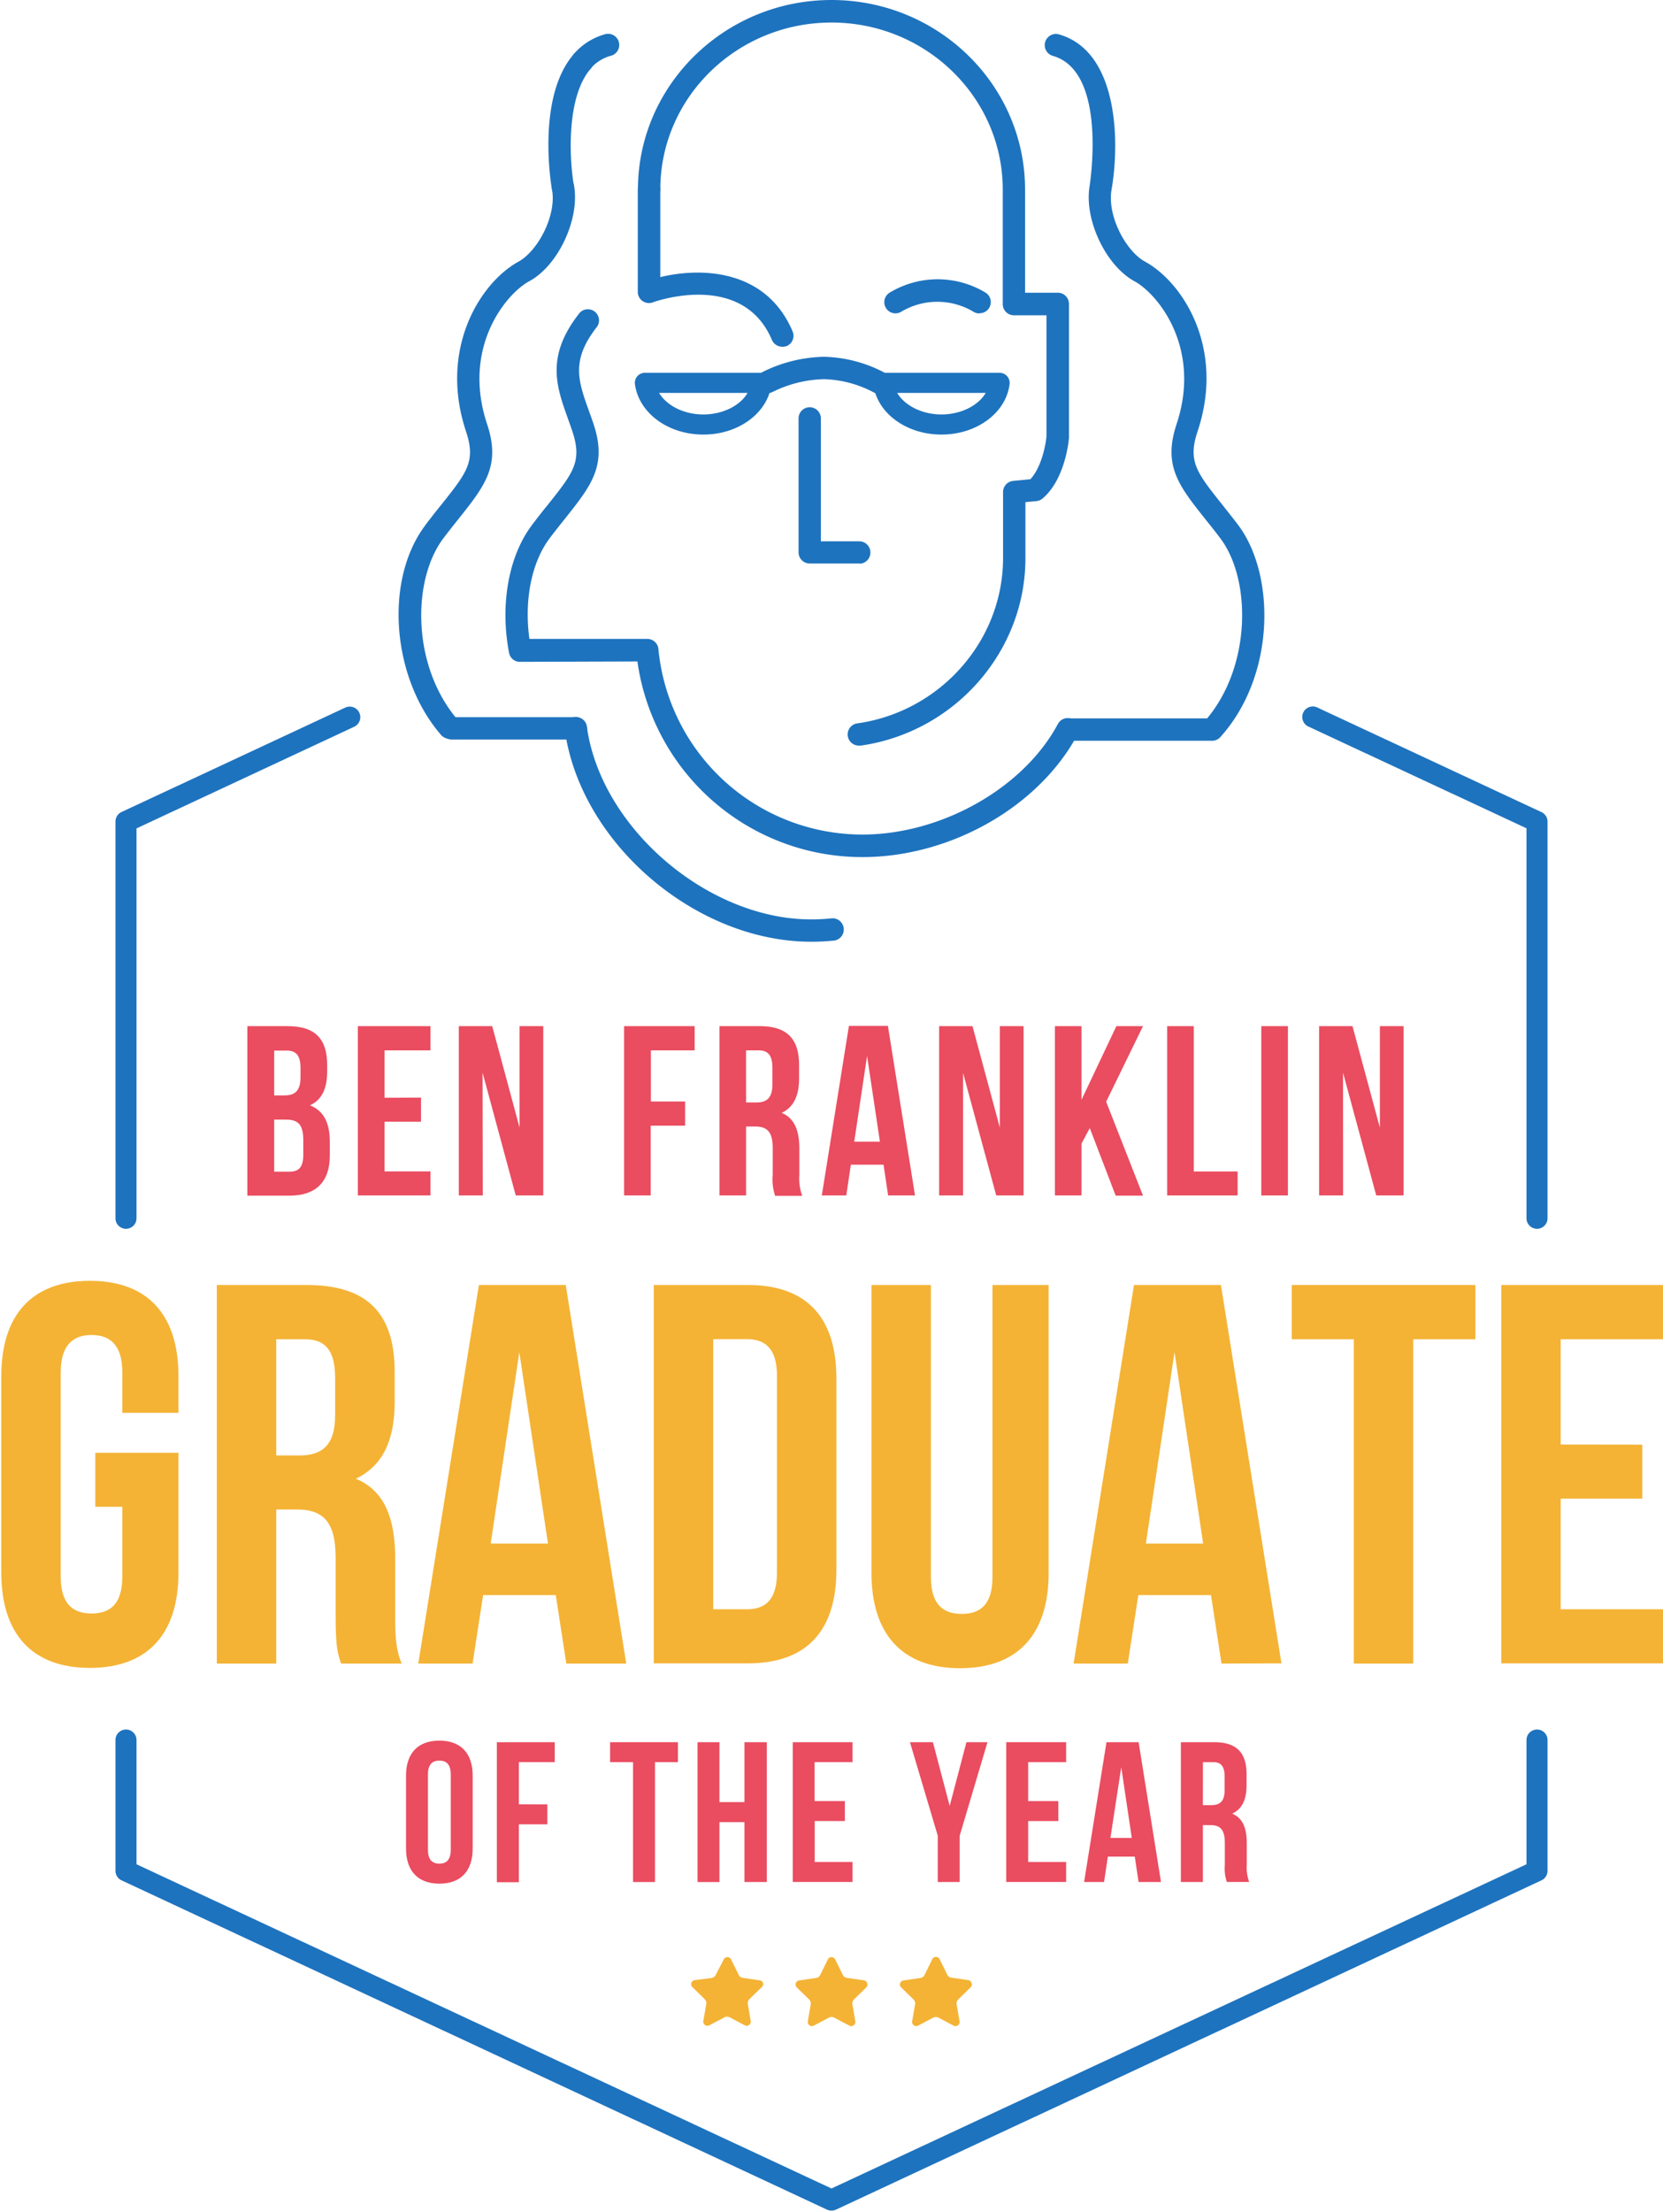 <svg width="316" height="420" xml:space="preserve" xmlns="http://www.w3.org/2000/svg" id="Design" viewBox="0 0 316 420"><defs><style>.cls-1{fill:#ea4c60;}.cls-2{fill:#1e73be;}.cls-3{fill:#f4b335;}</style></defs><path class="cls-1" d="M62.17,202.26v1.15c0,3.31-1,5.42-3.27,6.48,2.72,1.06,3.77,3.5,3.77,6.9v2.62c0,5-2.62,7.63-7.68,7.63H47V194.85h7.63C59.92,194.85,62.17,197.29,62.17,202.26ZM52.1,208h2c1.89,0,3-.83,3-3.4v-1.8c0-2.3-.78-3.31-2.58-3.31H52.1Zm0,14.49H55c1.71,0,2.63-.79,2.63-3.18v-2.8c0-3-1-3.91-3.27-3.91H52.1Z"></path><path class="cls-1" d="M80,208.42V213H73.07v9.43H81.8V227H68V194.85H81.8v4.6H73.07v9Z"></path><path class="cls-1" d="M91.74,227H87.18V194.85h6.35l5.2,19.27V194.85h4.5V227H98l-6.3-23.31Z"></path><path class="cls-1" d="M130.18,209.16v4.59h-6.53V227h-5.06V194.85H132v4.6h-8.32v9.71Z"></path><path class="cls-1" d="M146.83,223.09V218c0-3-1-4.09-3.31-4.09h-1.75V227h-5.06V194.85h7.63c5.25,0,7.5,2.44,7.5,7.41v2.53c0,3.31-1.06,5.47-3.31,6.53,2.53,1.05,3.36,3.49,3.36,6.85v5a9.36,9.36,0,0,0,.55,3.9h-5.15A9.76,9.76,0,0,1,146.83,223.09Zm-5.06-13.75h2c1.88,0,3-.83,3-3.4v-3.18c0-2.3-.78-3.31-2.57-3.31h-2.44Z"></path><path class="cls-1" d="M168.76,227l-.87-5.84h-6.21l-.87,5.84h-4.65l5.15-32.19h7.41L173.87,227Zm-1.56-10.21-2.44-16.28-2.44,16.28Z"></path><path class="cls-1" d="M183,227h-4.55V194.85h6.34l5.2,19.27V194.85h4.51V227h-5.2L183,203.73Z"></path><path class="cls-1" d="M205.5,217.16V227h-5.05V194.85h5.05v14l6.63-14h5.06l-7,14.35,7,17.84H212l-4.92-12.83Z"></path><path class="cls-1" d="M226.84,194.85v27.6h8.33V227H221.78V194.85Z"></path><path class="cls-1" d="M244.73,194.85V227h-5.06V194.85Z"></path><path class="cls-1" d="M255.21,227h-4.55V194.85H257l5.2,19.27V194.85h4.5V227h-5.19l-6.31-23.31Z"></path><path class="cls-1" d="M83.49,330.52c4.09,0,6.33,2.42,6.33,6.67V351c0,4.25-2.24,6.68-6.33,6.68s-6.34-2.43-6.34-6.68V337.19C77.15,332.94,79.39,330.52,83.49,330.52Zm0,23.36c1.32,0,2.16-.72,2.16-2.62V336.93c0-1.9-.84-2.62-2.16-2.62s-2.17.72-2.17,2.62v14.33C81.32,353.16,82.16,353.88,83.49,353.88Z"></path><path class="cls-1" d="M104,342.62v3.79H98.59v11H94.41V330.82h11v3.79H98.59v8Z"></path><path class="cls-1" d="M128.82,330.82v3.79h-4.36v22.76h-4.17V334.61h-4.36v-3.79Z"></path><path class="cls-1" d="M132.54,357.37V330.82h4.17V342.2h4.75V330.82h4.25v26.55h-4.25V346h-4.75v11.38Z"></path><path class="cls-1" d="M160.54,342v3.79h-5.73v7.78H162v3.79H150.64V330.82H162v3.79h-7.21V342Z"></path><path class="cls-1" d="M172.91,330.82h4.36l3.19,12.1,3.18-12.1h4l-5.28,17.75v8.8h-4.17v-8.8Z"></path><path class="cls-1" d="M201.1,342v3.79h-5.73v7.78h7.21v3.79H191.2V330.82h11.38v3.79h-7.21V342Z"></path><path class="cls-1" d="M216.35,357.37l-.72-4.82h-5.12l-.72,4.82H206l4.25-26.55h6.11l4.25,26.55ZM215.06,349l-2-13.43L211,349Z"></path><path class="cls-1" d="M232.74,354.11v-4.17c0-2.47-.84-3.38-2.73-3.38h-1.44v10.81h-4.18V330.82h6.3c4.32,0,6.18,2,6.18,6.11V339c0,2.73-.87,4.52-2.73,5.39,2.09.87,2.77,2.88,2.77,5.65v4.1a7.73,7.73,0,0,0,.46,3.22h-4.25A8.1,8.1,0,0,1,232.74,354.11Zm-4.17-11.34h1.63c1.55,0,2.5-.69,2.5-2.81v-2.62c0-1.89-.65-2.73-2.12-2.73h-2Z"></path><path class="cls-2" d="M292.06,233.33a2,2,0,0,1-2-2V157.28L248.7,138a2,2,0,1,1,1.69-3.62l42.52,19.83a2,2,0,0,1,1.15,1.81v75.33A2,2,0,0,1,292.06,233.33Z"></path><path class="cls-2" d="M158,419.77a2,2,0,0,1-.85-.19L23.09,357.05a2,2,0,0,1-1.15-1.81V330.41a2,2,0,0,1,4,0V354L158,415.56,290.06,354V330.41a2,2,0,0,1,4,0v24.83a2,2,0,0,1-1.15,1.81L158.85,419.58A2,2,0,0,1,158,419.77Z"></path><path class="cls-2" d="M23.94,233.33a2,2,0,0,1-2-2V156a2,2,0,0,1,1.15-1.81l42.52-19.83A2,2,0,1,1,67.3,138l-41.36,19.3v74.05A2,2,0,0,1,23.94,233.33Z"></path><path class="cls-3" d="M33.91,275.86v22.78c0,11.5-5.74,18.07-16.83,18.07S.25,310.14.25,298.64V261.28c0-11.5,5.74-18.07,16.83-18.07s16.83,6.57,16.83,18.07v7H23.24v-7.7c0-5.13-2.26-7.08-5.85-7.08s-5.85,2-5.85,7.08v38.8c0,5.13,2.25,7,5.85,7s5.85-1.85,5.85-7V286.12H18.11V275.86Z"></path><path class="cls-3" d="M63.78,307.06V295.77c0-6.67-2.26-9.14-7.39-9.14h-3.9v29.26H41.2V244h17C69.94,244,75,249.48,75,260.56v5.65c0,7.39-2.36,12.21-7.39,14.57,5.64,2.36,7.49,7.8,7.49,15.3v11.08c0,3.49.1,6.06,1.23,8.73H64.81C64.19,314,63.78,312.91,63.78,307.06ZM52.49,276.37H56.9c4.21,0,6.78-1.85,6.78-7.6v-7.08c0-5.13-1.75-7.39-5.75-7.39H52.49Z"></path><path class="cls-3" d="M107.61,315.89l-2-13H91.8l-2,13H79.48L91,244H107.5L119,315.89Zm-3.49-22.79-5.44-36.34L93.24,293.1Z"></path><path class="cls-3" d="M142.09,244c11.29,0,16.84,6.26,16.84,17.75v36.34c0,11.5-5.55,17.76-16.84,17.76H124.23V244Zm-6.57,61.58h6.37c3.59,0,5.75-1.84,5.75-7V261.28c0-5.13-2.16-7-5.75-7h-6.37Z"></path><path class="cls-3" d="M176.89,299.46c0,5.14,2.26,7,5.85,7s5.85-1.84,5.85-7V244h10.67v54.71c0,11.49-5.74,18.06-16.83,18.06s-16.83-6.57-16.83-18.06V244h11.29Z"></path><path class="cls-3" d="M232.11,315.89l-2-13H216.3l-2,13H204L215.48,244H232l11.5,71.85Zm-3.49-22.79-5.44-36.34-5.44,36.34Z"></path><path class="cls-3" d="M280.35,244V254.3H268.54v61.59H257.25V254.3h-11.8V244Z"></path><path class="cls-3" d="M312.06,274.32v10.26h-15.5v21h19.51v10.27h-30.8V244h30.8V254.3H296.56v20Z"></path><path class="cls-2" d="M85.81,140.42a2.12,2.12,0,0,1,0-4.24h23.61a2.12,2.12,0,0,1,0,4.24Z"></path><path class="cls-2" d="M230.35,140.66H202.88a2.13,2.13,0,0,1,0-4.25h26.5c8.46-10.15,8.35-26.54,2.46-34.25-1-1.35-2-2.56-2.87-3.66-5-6.29-8-10.08-5.41-17.93,4.82-14.46-3.49-24.71-8-27.17-5.48-3-9.62-11.79-8.5-18.14,0-.22,3.48-21.66-7-24.65a2.12,2.12,0,0,1,1.16-4.08c11.41,3.26,11.53,20.7,10,29.46-.89,5,2.75,11.73,6.34,13.68,7.31,4,15.25,16.58,10,32.24-1.88,5.67-.22,7.75,4.71,13.94.89,1.13,1.87,2.36,2.92,3.73,7.17,9.37,7.28,28.63-3.29,40.37A2.1,2.1,0,0,1,230.35,140.66Z"></path><path class="cls-2" d="M163.19,141.58a2.12,2.12,0,0,1-.29-4.22c15.79-2.23,27.7-15.73,27.7-31.39V93.43a2.12,2.12,0,0,1,1.91-2.11l3.28-.32c2.11-2.26,2.91-6.5,3.06-8.13v-23h-6.19a2.12,2.12,0,0,1-2.12-2.13V36c0-17.49-14.6-31.72-32.54-31.72S125.47,18.47,125.47,36a2.13,2.13,0,0,1-4.25,0c0-19.83,16.5-36,36.78-36s36.78,16.13,36.78,36V55.58H201a2.12,2.12,0,0,1,2.12,2.12V83.12c0,.32-.65,7.82-5,11.53a2.12,2.12,0,0,1-1.18.5l-2.09.2V106c0,17.77-13.48,33.06-31.35,35.59Z"></path><path class="cls-2" d="M148.63,65.84a2.13,2.13,0,0,1-1.95-1.29c-5.57-13.11-22-7.38-22.65-7.13a2.12,2.12,0,0,1-2.84-2l0-19.47a2.12,2.12,0,0,1,2.12-2.12h0A2.14,2.14,0,0,1,125.47,36l0,16.62c7.77-1.88,20.1-1.55,25.14,10.31a2.12,2.12,0,0,1-1.12,2.78A2.2,2.2,0,0,1,148.63,65.84Z"></path><path class="cls-2" d="M163.41,107h-9.55a2.12,2.12,0,0,1-2.12-2.12V79.45a2.12,2.12,0,1,1,4.24,0v23.34h7.43a2.13,2.13,0,0,1,0,4.25Z"></path><path class="cls-2" d="M186.1,59.52a2.18,2.18,0,0,1-1.19-.36,13.39,13.39,0,0,0-13.6,0A2.12,2.12,0,0,1,169,55.6a17.63,17.63,0,0,1,18.33,0,2.12,2.12,0,0,1-1.19,3.88Z"></path><path class="cls-2" d="M133.65,82.52c-6.73,0-12.29-4.13-13-9.59a1.9,1.9,0,0,1,.46-1.5,1.93,1.93,0,0,1,1.43-.64H144.7a1.9,1.9,0,0,1,1.89,2.14C145.93,78.39,140.37,82.52,133.65,82.52Zm-8.41-7.91c1.44,2.41,4.71,4.09,8.41,4.09s7-1.68,8.4-4.09Z"></path><path class="cls-2" d="M178.89,82.52c-6.72,0-12.29-4.13-12.95-9.59a1.94,1.94,0,0,1,.47-1.5,1.9,1.9,0,0,1,1.43-.64h22.1a1.9,1.9,0,0,1,1.43.64,1.94,1.94,0,0,1,.47,1.5C191.18,78.39,185.61,82.52,178.89,82.52Zm-8.41-7.91c1.45,2.41,4.72,4.09,8.41,4.09s7-1.68,8.41-4.09Z"></path><path class="cls-2" d="M167,74.77a2.15,2.15,0,0,1-1-.27A21.39,21.39,0,0,0,156.56,72a23.13,23.13,0,0,0-9.68,2.39,2.12,2.12,0,0,1-2.06-3.71,27.21,27.21,0,0,1,11.74-2.93,25.76,25.76,0,0,1,11.49,3,2.12,2.12,0,0,1-1,4Z"></path><path class="cls-2" d="M85.41,140.28a2.1,2.1,0,0,1-1.61-.73c-9.41-10.88-10.81-29.42-3-39.79l.12-.18c1.05-1.37,2-2.6,2.93-3.73,4.93-6.19,6.59-8.27,4.7-13.93-5.22-15.67,2.72-28.29,10-32.25,3.59-2,7.23-8.64,6.35-13.68a2.12,2.12,0,1,1,4.18-.73c1.11,6.35-3,15.17-8.51,18.14-4.53,2.46-12.84,12.71-8,27.17,2.61,7.85-.41,11.64-5.41,17.93-.85,1.06-1.77,2.22-2.76,3.51l-.12.17c-6,7.87-6.11,24.33,2.76,34.59a2.12,2.12,0,0,1-1.6,3.51Zm-2.84-39.39h0Z"></path><path class="cls-2" d="M110.68,13.74a2.13,2.13,0,0,1-1.6-3.53,12.07,12.07,0,0,1,5.79-3.68A2.12,2.12,0,1,1,116,10.61a7.75,7.75,0,0,0-3.77,2.4A2.11,2.11,0,0,1,110.68,13.74Z"></path><path class="cls-2" d="M107,37.75A2.12,2.12,0,0,1,104.88,36c-.13-.72-3-17.6,4.2-25.78a2.12,2.12,0,0,1,3.19,2.8c-4.86,5.54-4,17.94-3.21,22.25a2.12,2.12,0,0,1-1.73,2.45A1.47,1.47,0,0,1,107,37.75Z"></path><path class="cls-2" d="M154.12,178.82c-22,0-43.86-18.8-46.8-40.24a2.12,2.12,0,1,1,4.2-.58c2.63,19.14,22.93,36.58,42.6,36.58a38.52,38.52,0,0,0,4-.21,2.13,2.13,0,0,1,.43,4.23A44.05,44.05,0,0,1,154.12,178.82Z"></path><path class="cls-2" d="M163.87,162.75a43.14,43.14,0,0,1-42.75-37.15L99,125.67A2.09,2.09,0,0,1,96.74,124c-1.76-9.08-.12-18.33,4.27-24.2l.12-.18c1.06-1.37,2-2.6,2.93-3.72,4.93-6.2,6.59-8.28,4.7-14-.28-.83-.57-1.64-.85-2.43-2.19-6.1-4.26-11.86,2.24-20.07A2.12,2.12,0,0,1,113.48,62c-5,6.36-3.66,10.2-1.58,16,.3.82.6,1.66.89,2.53,2.61,7.85-.41,11.64-5.41,17.93-.85,1.06-1.77,2.22-2.76,3.51a.88.88,0,0,1-.12.17c-3.48,4.56-4.93,11.78-3.9,19.18H123a2.12,2.12,0,0,1,2.11,1.91,38.94,38.94,0,0,0,38.77,35.24c15,0,30.62-8.82,37.14-21a2.12,2.12,0,1,1,3.74,2C197.42,153.2,180.61,162.75,163.87,162.75Z"></path><path class="cls-3" d="M145,376.57a.75.75,0,0,0-.63-.53l-3.21-.47a1,1,0,0,1-.8-.59l-1.44-2.91a.76.76,0,0,0-.7-.44.77.77,0,0,0-.7.44L136,375a1,1,0,0,1-.8.59L132,376a.78.78,0,0,0-.43,1.33l2.32,2.27a1.07,1.07,0,0,1,.31.94l-.55,3.21a.77.77,0,0,0,.31.77.76.76,0,0,0,.82.06l2.88-1.52a1,1,0,0,1,.49-.12,1.11,1.11,0,0,1,.5.12l2.87,1.52a.76.76,0,0,0,.82-.06.77.77,0,0,0,.31-.77l-.55-3.21a1.07,1.07,0,0,1,.31-.94l2.33-2.27A.76.76,0,0,0,145,376.57Z"></path><path class="cls-3" d="M164.78,376.57a.75.75,0,0,0-.63-.53l-3.21-.47a1,1,0,0,1-.8-.59l-1.44-2.91a.78.78,0,0,0-1.4,0L155.86,375a1,1,0,0,1-.8.59l-3.21.47a.75.75,0,0,0-.63.53.76.76,0,0,0,.19.8l2.33,2.27a1.07,1.07,0,0,1,.31.94l-.55,3.21a.77.77,0,0,0,.31.77.76.76,0,0,0,.82.06l2.88-1.52a1.06,1.06,0,0,1,1,0l2.88,1.52a.76.76,0,0,0,.82-.06.77.77,0,0,0,.31-.77l-.55-3.21a1.07,1.07,0,0,1,.31-.94l2.32-2.27A.75.75,0,0,0,164.78,376.57Z"></path><path class="cls-3" d="M184.61,376.57A.75.75,0,0,0,184,376l-3.21-.47a1,1,0,0,1-.8-.59l-1.44-2.91a.77.77,0,0,0-.7-.44.76.76,0,0,0-.7.44L175.69,375a1,1,0,0,1-.8.59l-3.21.47a.75.75,0,0,0-.63.53.76.76,0,0,0,.19.8l2.33,2.27a1.07,1.07,0,0,1,.31.94l-.55,3.21a.77.77,0,0,0,.31.77.76.76,0,0,0,.82.06l2.87-1.52a1.11,1.11,0,0,1,.5-.12,1,1,0,0,1,.49.12l2.88,1.52a.76.76,0,0,0,.82-.06.77.77,0,0,0,.31-.77l-.55-3.21a1.07,1.07,0,0,1,.31-.94l2.32-2.27A.75.75,0,0,0,184.61,376.57Z"></path></svg> 